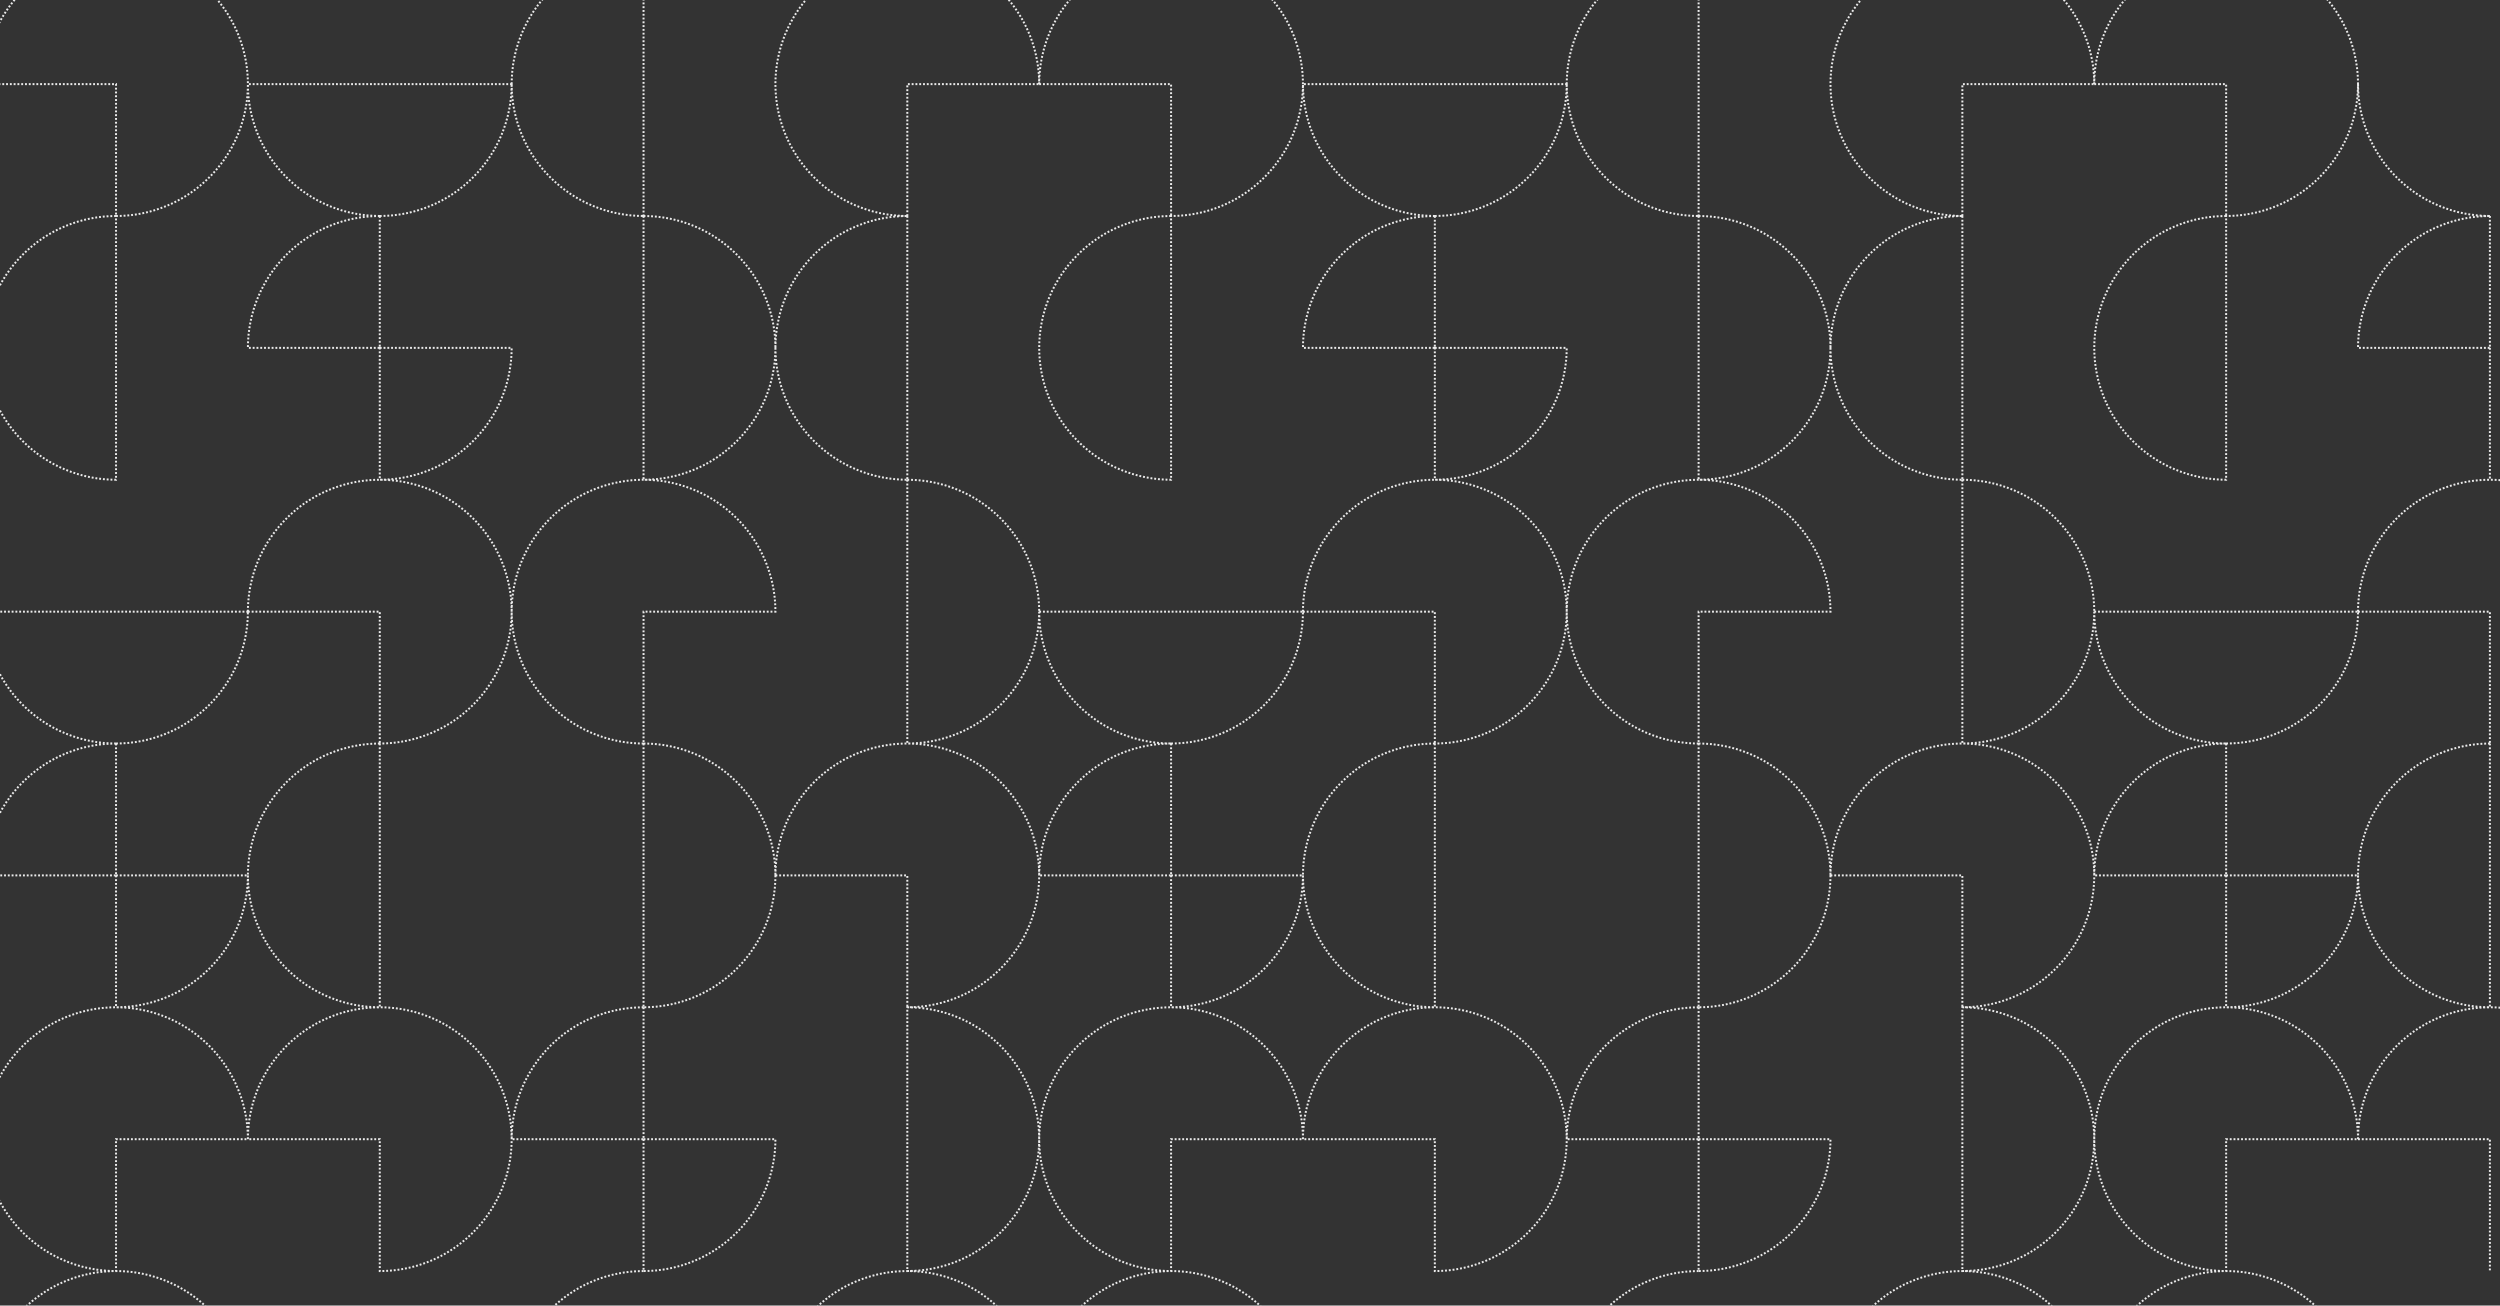 <svg width="1440" height="752" viewBox="0 0 1440 752" fill="none" xmlns="http://www.w3.org/2000/svg">
<rect x="0" y="0" width="1440" height="752" fill="#333333" stroke="none"/>
<path d="M66.824 124.413C81.848 124.413 96.535 119.958 109.027 111.611C121.52 103.264 131.256 91.4 137.006 77.519C142.755 63.638 144.259 48.365 141.328 33.629C138.397 18.893 131.162 5.358 120.538 -5.266C109.915 -15.89 96.379 -23.125 81.644 -26.056C66.908 -28.987 51.634 -27.483 37.753 -21.733C23.873 -15.984 12.009 -6.247 3.662 6.245C-4.685 18.738 -9.141 33.424 -9.141 48.449H66.824V124.413ZM66.824 124.413C56.848 124.413 46.97 126.378 37.753 130.196C28.537 134.013 20.163 139.609 13.109 146.663C6.055 153.717 0.459 162.091 -3.358 171.307C-7.176 180.523 -9.141 190.402 -9.141 200.377C-9.141 210.353 -7.176 220.231 -3.358 229.447C0.459 238.664 6.055 247.038 13.109 254.092C20.163 261.146 28.537 266.742 37.753 270.559C46.97 274.377 56.848 276.342 66.824 276.342V124.413ZM66.824 428.268C56.848 428.272 46.97 426.304 37.753 422.487C28.537 418.67 20.163 413.075 13.109 406.022C6.055 398.967 0.459 390.593 -3.358 381.376C-7.176 372.16 -9.141 362.282 -9.141 352.307H142.788M66.824 428.268C76.8 428.268 86.677 426.304 95.894 422.487C105.11 418.67 113.485 413.075 120.538 406.022C127.592 398.967 133.188 390.593 137.006 381.376C140.823 372.16 142.788 362.282 142.788 352.307M66.824 428.268C56.848 428.268 46.97 430.237 37.753 434.053C28.537 437.87 20.163 443.466 13.109 450.518C6.055 457.574 0.459 465.948 -3.358 475.164C-7.176 484.381 -9.141 494.258 -9.141 504.234H66.824M66.824 428.268V504.234M142.788 352.307C142.788 337.28 147.243 322.595 155.59 310.102C163.937 297.61 175.801 287.873 189.682 282.124C203.563 276.375 218.837 274.87 233.572 277.801C248.308 280.732 261.843 287.967 272.467 298.591C283.091 309.215 290.326 322.75 293.257 337.487C296.188 352.223 294.684 367.497 288.934 381.376C283.185 395.255 273.448 407.119 260.956 415.468C248.463 423.816 233.777 428.272 218.752 428.268M142.788 352.307H218.752V428.268M66.824 504.234V580.199C76.799 580.199 86.677 578.234 95.894 574.417C105.11 570.597 113.485 565.005 120.538 557.949C127.592 550.897 133.188 542.519 137.006 533.306C140.823 524.09 142.788 514.209 142.788 504.234M66.824 504.234H142.788M218.752 428.268C208.777 428.268 198.898 430.237 189.682 434.053C180.466 437.87 172.092 443.466 165.038 450.518C157.984 457.574 152.388 465.948 148.571 475.164C144.753 484.381 142.788 494.258 142.788 504.234M218.752 428.268V580.199C208.777 580.199 198.898 578.234 189.682 574.417C180.466 570.597 172.092 565.005 165.038 557.949C157.984 550.897 152.388 542.519 148.571 533.306C144.753 524.09 142.788 514.209 142.788 504.234M142.788 656.164C142.788 641.137 138.333 626.452 129.986 613.96C121.639 601.468 109.775 591.732 95.894 585.98C82.013 580.231 66.74 578.728 52.004 581.659C37.268 584.589 23.733 591.823 13.109 602.448C2.485 613.074 -4.75 626.608 -7.681 641.344C-10.612 656.08 -9.108 671.354 -3.358 685.233C2.392 699.112 12.128 710.976 24.62 719.325C37.112 727.673 51.799 732.129 66.824 732.129V656.164H142.788ZM142.788 656.164C142.788 641.137 147.243 626.452 155.59 613.96C163.937 601.468 175.801 591.732 189.682 585.98C203.563 580.231 218.837 578.728 233.572 581.659C248.308 584.589 261.843 591.823 272.467 602.448C283.091 613.074 290.326 626.608 293.257 641.344C296.188 656.08 294.684 671.354 288.934 685.233C283.185 699.112 273.448 710.976 260.956 719.325C248.463 727.673 233.777 732.129 218.752 732.129V656.164H142.788ZM120.538 754.375C109.915 743.753 96.379 736.519 81.644 733.585C66.908 730.655 51.634 732.162 37.753 737.91C23.873 743.659 12.009 753.395 3.662 765.887M218.752 124.413C208.777 124.413 198.898 122.448 189.682 118.631C180.466 114.813 172.092 109.217 165.038 102.163C157.984 95.11 152.388 86.735 148.571 77.519C144.753 68.302 142.788 58.424 142.788 48.449H294.717M218.752 124.413C228.728 124.413 238.606 122.448 247.822 118.631C257.039 114.813 265.413 109.217 272.467 102.163C279.521 95.11 285.117 86.735 288.934 77.519C292.752 68.302 294.717 58.424 294.717 48.449M218.752 124.413C208.777 124.413 198.898 126.378 189.682 130.196C180.466 134.013 172.092 139.609 165.038 146.663C157.984 153.717 152.388 162.091 148.571 171.307C144.753 180.523 142.788 190.402 142.788 200.377H218.752M218.752 124.413V200.377M294.717 48.449C294.717 38.473 296.681 28.595 300.499 19.378C304.317 10.162 309.912 1.788 316.966 -5.266C324.02 -12.32 332.394 -17.916 341.611 -21.733C350.827 -25.551 360.706 -27.516 370.682 -27.516V124.413M294.717 48.449C294.717 58.424 296.681 68.302 300.499 77.519C304.317 86.735 309.912 95.11 316.966 102.163C324.02 109.217 332.394 114.813 341.611 118.631C350.827 122.448 360.706 124.413 370.682 124.413M218.752 200.377H294.717C294.717 210.353 292.752 220.231 288.934 229.447C285.117 238.664 279.521 247.038 272.467 254.092C265.413 261.146 257.039 266.742 247.822 270.559C238.606 274.377 228.728 276.342 218.752 276.342V200.377ZM370.682 124.413C380.657 124.413 390.535 126.378 399.751 130.196C408.968 134.013 417.342 139.609 424.397 146.663C431.45 153.717 437.045 162.091 440.862 171.307C444.679 180.523 446.647 190.402 446.647 200.377M370.682 124.413V276.342C380.657 276.342 390.535 274.377 399.751 270.559C408.968 266.742 417.342 261.146 424.397 254.092C431.45 247.038 437.045 238.664 440.862 229.447C444.679 220.231 446.647 210.353 446.647 200.377M446.647 200.377C446.647 190.402 448.612 180.523 452.428 171.307C456.245 162.091 461.841 153.717 468.893 146.663C475.949 139.609 484.323 134.013 493.539 130.196C502.756 126.378 512.633 124.413 522.609 124.413M446.647 200.377C446.647 210.353 448.612 220.231 452.428 229.447C456.245 238.664 461.841 247.038 468.893 254.092C475.949 261.146 484.323 266.742 493.539 270.559C502.756 274.377 512.633 276.342 522.609 276.342M522.609 124.413C507.585 124.413 492.896 119.958 480.404 111.611C467.912 103.264 458.177 91.4 452.428 77.519C446.68 63.638 445.173 48.365 448.103 33.629C451.037 18.893 458.271 5.358 468.893 -5.266C479.518 -15.89 493.053 -23.125 507.789 -26.056C522.525 -28.987 537.799 -27.483 551.681 -21.733C565.561 -15.983 577.424 -6.247 585.773 6.245C594.118 18.738 598.574 33.424 598.574 48.449M522.609 124.413V48.449H598.574M522.609 124.413V276.342M522.609 276.342C532.584 276.342 542.465 278.306 551.681 282.124C560.898 285.941 569.272 291.537 576.324 298.591C583.38 305.645 588.972 314.019 592.792 323.236C596.609 332.452 598.574 342.331 598.574 352.307M522.609 276.342V428.268C532.584 428.268 542.465 426.304 551.681 422.487C560.898 418.67 569.272 413.075 576.324 406.022C583.38 398.967 588.972 390.593 592.792 381.376C596.609 372.16 598.574 362.282 598.574 352.307M370.682 428.268C355.655 428.272 340.97 423.816 328.477 415.468C315.985 407.119 306.248 395.255 300.499 381.376C294.75 367.497 293.245 352.223 296.176 337.487C299.107 322.75 306.342 309.215 316.966 298.591C327.59 287.967 341.125 280.732 355.862 277.801C370.598 274.87 385.872 276.375 399.751 282.124C413.63 287.873 425.494 297.61 433.843 310.102C442.191 322.595 446.647 337.28 446.647 352.307H370.682V428.268ZM370.682 428.268C380.657 428.268 390.535 430.237 399.751 434.053C408.968 437.87 417.342 443.466 424.397 450.518C431.45 457.574 437.045 465.948 440.862 475.164C444.679 484.381 446.647 494.258 446.647 504.234M370.682 428.268V580.199M446.647 504.234C446.647 514.209 444.679 524.09 440.862 533.306C437.045 542.519 431.45 550.897 424.397 557.949C417.342 565.005 408.968 570.597 399.751 574.417C390.535 578.234 380.657 580.199 370.682 580.199M446.647 504.234C446.647 489.21 451.099 474.521 459.448 462.029C467.796 449.537 479.66 439.802 493.539 434.053C507.418 428.305 522.692 426.798 537.428 429.728C552.164 432.662 565.702 439.896 576.324 450.518C586.95 461.143 594.183 474.678 597.114 489.414C600.044 504.15 598.541 519.424 592.792 533.306C587.04 547.186 577.305 559.049 564.813 567.398C552.321 575.743 537.635 580.199 522.609 580.199M446.647 504.234H522.609V580.199M370.682 580.199C360.706 580.199 350.827 582.163 341.611 585.98C332.394 589.8 324.02 595.392 316.966 602.448C309.912 609.5 304.317 617.878 300.499 627.095C296.681 636.307 294.717 646.188 294.717 656.164H370.682M370.682 580.199V656.164M370.682 656.164H446.647C446.647 666.139 444.679 676.017 440.862 685.233C437.045 694.45 431.45 702.824 424.397 709.88C417.342 716.932 408.968 722.528 399.751 726.344C390.535 730.161 380.657 732.129 370.682 732.129M370.682 656.164V732.129M522.609 580.199C532.584 580.199 542.465 582.163 551.681 585.98C560.898 589.8 569.272 595.392 576.324 602.448C583.38 609.5 588.972 617.878 592.792 627.095C596.609 636.307 598.574 646.188 598.574 656.164C598.574 666.139 596.609 676.017 592.792 685.233C588.972 694.45 583.38 702.824 576.324 709.88C569.272 716.932 560.898 722.528 551.681 726.344C542.465 730.161 532.584 732.125 522.609 732.129V580.199ZM370.682 732.129C360.706 732.129 350.827 734.094 341.611 737.91C332.394 741.727 324.02 747.323 316.966 754.375C309.912 761.431 304.317 769.805 300.499 779.021M598.574 48.449C598.574 33.424 603.029 18.738 611.374 6.245C619.723 -6.247 631.587 -15.984 645.47 -21.733C659.349 -27.483 674.622 -28.987 689.359 -26.056C704.095 -23.125 717.629 -15.89 728.255 -5.266C738.876 5.358 746.11 18.893 749.044 33.629C751.975 48.365 750.468 63.638 744.719 77.519C738.971 91.4 729.235 103.264 716.743 111.611C704.251 119.958 689.562 124.413 674.539 124.413M598.574 48.449H674.539V124.413M674.539 124.413C664.563 124.413 654.682 126.378 645.47 130.196C636.253 134.013 627.875 139.609 620.823 146.663C613.767 153.717 608.175 162.091 604.355 171.307C600.538 180.523 598.574 190.402 598.574 200.377C598.574 210.353 600.538 220.231 604.355 229.447C608.175 238.664 613.767 247.038 620.823 254.092C627.875 261.146 636.253 266.742 645.47 270.559C654.682 274.377 664.563 276.342 674.539 276.342V124.413ZM598.574 352.307C598.574 362.282 600.538 372.16 604.355 381.376C608.175 390.593 613.767 398.967 620.823 406.022C627.875 413.075 636.253 418.67 645.47 422.487C654.682 426.304 664.563 428.272 674.539 428.268M598.574 352.307H750.504M674.539 428.268C684.514 428.268 694.392 426.304 703.608 422.487C712.825 418.67 721.199 413.075 728.255 406.022C735.307 398.967 740.903 390.593 744.719 381.376C748.536 372.16 750.504 362.282 750.504 352.307M674.539 428.268C664.563 428.268 654.682 430.237 645.47 434.053C636.253 437.87 627.875 443.466 620.823 450.518C613.767 457.574 608.175 465.948 604.355 475.164C600.538 484.381 598.574 494.258 598.574 504.234H674.539M674.539 428.268V504.234M750.504 352.307C750.504 337.28 754.956 322.595 763.305 310.102C771.653 297.61 783.517 287.873 797.396 282.124C811.276 276.375 826.549 274.87 841.285 277.801C856.022 280.732 869.559 287.967 880.181 298.591C890.807 309.215 898.04 322.75 900.971 337.487C903.902 352.223 902.398 367.497 896.65 381.376C890.898 395.255 881.162 407.119 868.67 415.468C856.178 423.816 841.492 428.272 826.466 428.268M750.504 352.307H826.466V428.268M585.773 765.887C577.424 753.395 565.561 743.659 551.681 737.91C537.799 732.162 522.525 730.655 507.789 733.585C493.053 736.519 479.518 743.753 468.893 754.375M674.539 504.234V580.199C684.514 580.199 694.392 578.234 703.608 574.417C712.825 570.597 721.199 565.005 728.255 557.949C735.307 550.897 740.903 542.519 744.719 533.306C748.536 524.09 750.504 514.209 750.504 504.234M674.539 504.234H750.504M826.466 428.268C816.49 428.268 806.613 430.237 797.396 434.053C788.18 437.87 779.806 443.466 772.75 450.518C765.698 457.574 760.102 465.948 756.285 475.164C752.469 484.381 750.5 494.258 750.504 504.234M826.466 428.268V580.199C816.49 580.199 806.613 578.234 797.396 574.417C788.18 570.597 779.806 565.005 772.75 557.949C765.698 550.897 760.102 542.519 756.285 533.306C752.469 524.09 750.504 514.209 750.504 504.234M750.504 656.164C750.504 641.137 746.048 626.452 737.7 613.96C729.351 601.468 717.487 591.732 703.608 585.98C689.729 580.231 674.455 578.728 659.719 581.659C644.983 584.589 631.449 591.823 620.823 602.448C610.198 613.074 602.964 626.608 600.034 641.344C597.103 656.08 598.606 671.354 604.355 685.233C610.107 699.112 619.843 710.976 632.335 719.325C644.827 727.673 659.512 732.129 674.539 732.129V656.164H750.504ZM750.504 656.164C750.504 641.137 754.956 626.452 763.305 613.96C771.653 601.468 783.517 591.732 797.396 585.98C811.276 580.231 826.549 578.728 841.285 581.659C856.022 584.589 869.559 591.823 880.181 602.448C890.807 613.074 898.04 626.608 900.971 641.344C903.902 656.08 902.398 671.354 896.65 685.233C890.898 699.112 881.162 710.976 868.67 719.325C856.178 727.673 841.492 732.129 826.466 732.129V656.164H750.504ZM728.255 754.375C717.629 743.753 704.095 736.519 689.359 733.585C674.622 730.655 659.349 732.162 645.47 737.91C631.587 743.659 619.723 753.395 611.374 765.887M826.466 124.413C816.49 124.413 806.613 122.448 797.396 118.631C788.18 114.813 779.806 109.217 772.75 102.163C765.698 95.11 760.102 86.735 756.285 77.519C752.469 68.302 750.501 58.424 750.501 48.449H902.431M826.466 124.413C836.441 124.413 846.322 122.448 855.535 118.631C864.752 114.813 873.129 109.217 880.181 102.163C887.237 95.11 892.829 86.735 896.65 77.519C900.466 68.302 902.431 58.424 902.431 48.449M826.466 124.413C816.49 124.413 806.613 126.378 797.396 130.196C788.18 134.013 779.806 139.609 772.75 146.663C765.698 153.717 760.102 162.091 756.285 171.307C752.469 180.523 750.5 190.402 750.504 200.377H826.466M826.466 124.413V200.377M902.431 48.449C902.431 38.473 904.395 28.595 908.212 19.378C912.032 10.162 917.625 1.788 924.68 -5.266C931.733 -12.32 940.11 -17.916 949.327 -21.733C958.54 -25.551 968.421 -27.516 978.396 -27.516V124.413M902.431 48.449C902.431 58.424 904.395 68.302 908.212 77.519C912.032 86.735 917.625 95.11 924.68 102.163C931.733 109.217 940.11 114.813 949.327 118.631C958.54 122.448 968.421 124.413 978.396 124.413M826.466 200.377H902.431C902.431 210.353 900.466 220.231 896.65 229.447C892.829 238.664 887.237 247.038 880.181 254.092C873.129 261.146 864.752 266.742 855.535 270.559C846.322 274.377 836.441 276.342 826.466 276.342V200.377ZM978.396 124.413C988.371 124.413 998.249 126.378 1007.47 130.196C1016.68 134.013 1025.06 139.609 1032.11 146.663C1039.16 153.717 1044.76 162.091 1048.58 171.307C1052.39 180.523 1054.36 190.402 1054.36 200.377M978.396 124.413V276.342C988.371 276.342 998.249 274.377 1007.47 270.559C1016.68 266.742 1025.06 261.146 1032.11 254.092C1039.16 247.038 1044.76 238.664 1048.58 229.447C1052.39 220.231 1054.36 210.353 1054.36 200.377M1054.36 200.377C1054.36 190.402 1056.33 180.523 1060.14 171.307C1063.96 162.091 1069.55 153.717 1076.61 146.663C1083.66 139.609 1092.04 134.013 1101.25 130.196C1110.47 126.378 1120.35 124.413 1130.32 124.413M1054.36 200.377C1054.36 210.353 1056.33 220.231 1060.14 229.447C1063.96 238.664 1069.55 247.038 1076.61 254.092C1083.66 261.146 1092.04 266.742 1101.25 270.559C1110.47 274.377 1120.35 276.342 1130.32 276.342M1130.32 124.413C1115.3 124.413 1100.61 119.958 1088.12 111.611C1075.63 103.264 1065.89 91.4 1060.14 77.519C1054.39 63.638 1052.89 48.365 1055.82 33.629C1058.75 18.893 1065.99 5.358 1076.61 -5.266C1087.23 -15.89 1100.77 -23.125 1115.5 -26.056C1130.24 -28.987 1145.51 -27.483 1159.4 -21.733C1173.28 -15.983 1185.14 -6.247 1193.49 6.245C1201.83 18.738 1206.29 33.424 1206.29 48.449M1130.32 124.413V48.449H1206.29M1130.32 124.413V276.342M1130.32 276.342C1140.3 276.342 1150.18 278.306 1159.4 282.124C1168.61 285.941 1176.99 291.537 1184.04 298.591C1191.09 305.645 1196.69 314.019 1200.51 323.236C1204.32 332.452 1206.29 342.331 1206.29 352.307M1130.32 276.342V428.268C1140.3 428.268 1150.18 426.304 1159.4 422.487C1168.61 418.67 1176.99 413.075 1184.04 406.022C1191.09 398.967 1196.69 390.593 1200.51 381.376C1204.32 372.16 1206.29 362.282 1206.29 352.307M978.396 428.268C963.369 428.272 948.684 423.816 936.192 415.468C923.7 407.119 913.964 395.255 908.212 381.376C902.464 367.497 900.96 352.223 903.891 337.487C906.821 322.75 914.055 309.215 924.68 298.591C935.302 287.967 948.84 280.732 963.576 277.801C978.312 274.87 993.586 276.375 1007.47 282.124C1021.34 287.873 1033.21 297.61 1041.56 310.102C1049.91 322.595 1054.36 337.28 1054.36 352.307H978.396V428.268ZM978.396 428.268C988.371 428.268 998.249 430.237 1007.47 434.053C1016.68 437.87 1025.06 443.466 1032.11 450.518C1039.16 457.574 1044.76 465.948 1048.58 475.164C1052.39 484.381 1054.36 494.258 1054.36 504.234M978.396 428.268V580.199M1054.36 504.234C1054.36 514.209 1052.39 524.09 1048.58 533.306C1044.76 542.519 1039.16 550.897 1032.11 557.949C1025.06 565.005 1016.68 570.597 1007.47 574.417C998.249 578.234 988.371 580.199 978.396 580.199M1054.36 504.234C1054.36 489.21 1058.81 474.521 1067.16 462.029C1075.51 449.537 1087.37 439.802 1101.25 434.053C1115.13 428.305 1130.41 426.798 1145.14 429.728C1159.88 432.662 1173.42 439.896 1184.04 450.518C1194.66 461.143 1201.9 474.678 1204.83 489.414C1207.76 504.15 1206.26 519.424 1200.51 533.306C1194.75 547.186 1185.02 559.049 1172.53 567.398C1160.03 575.743 1145.35 580.199 1130.32 580.199M1054.36 504.234H1130.32V580.199M978.396 580.199C968.421 580.199 958.54 582.163 949.327 585.98C940.11 589.8 931.733 595.392 924.68 602.448C917.625 609.5 912.032 617.878 908.212 627.095C904.395 636.307 902.431 646.188 902.431 656.164H978.396M978.396 580.199V656.164M978.396 656.164H1054.36C1054.36 666.139 1052.39 676.017 1048.58 685.233C1044.76 694.45 1039.16 702.824 1032.11 709.88C1025.06 716.932 1016.68 722.528 1007.47 726.344C998.249 730.161 988.371 732.129 978.396 732.129M978.396 656.164V732.129M1130.32 580.199C1140.3 580.199 1150.18 582.163 1159.4 585.98C1168.61 589.8 1176.99 595.392 1184.04 602.448C1191.09 609.5 1196.69 617.878 1200.51 627.095C1204.32 636.307 1206.29 646.188 1206.29 656.164C1206.29 666.139 1204.32 676.017 1200.51 685.233C1196.69 694.45 1191.09 702.824 1184.04 709.88C1176.99 716.932 1168.61 722.528 1159.4 726.344C1150.18 730.161 1140.3 732.125 1130.32 732.129V580.199ZM978.396 732.129C968.421 732.129 958.54 734.094 949.327 737.91C940.11 741.727 931.733 747.323 924.68 754.375C917.625 761.431 912.032 769.805 908.212 779.021M1206.29 48.449C1206.29 33.424 1210.74 18.738 1219.09 6.245C1227.44 -6.247 1239.3 -15.984 1253.18 -21.733C1267.06 -27.483 1282.34 -28.987 1297.07 -26.056C1311.81 -23.125 1325.34 -15.89 1335.97 -5.266C1346.59 5.358 1353.82 18.893 1356.76 33.629C1359.69 48.365 1358.18 63.638 1352.43 77.519C1346.69 91.4 1336.95 103.264 1324.46 111.611C1311.97 119.958 1297.28 124.413 1282.25 124.413M1206.29 48.449H1282.25V124.413M1282.25 124.413C1272.28 124.413 1262.4 126.378 1253.18 130.196C1243.97 134.013 1235.59 139.609 1228.54 146.663C1221.48 153.717 1215.89 162.091 1212.07 171.307C1208.25 180.523 1206.29 190.402 1206.29 200.377C1206.29 210.353 1208.25 220.231 1212.07 229.447C1215.89 238.664 1221.48 247.038 1228.54 254.092C1235.59 261.146 1243.97 266.742 1253.18 270.559C1262.4 274.377 1272.28 276.342 1282.25 276.342V124.413ZM1206.29 352.307C1206.29 362.282 1208.25 372.16 1212.07 381.376C1215.89 390.593 1221.48 398.967 1228.54 406.022C1235.59 413.075 1243.97 418.67 1253.18 422.487C1262.4 426.304 1272.28 428.272 1282.25 428.268M1206.29 352.307H1358.22M1282.25 428.268C1292.23 428.268 1302.11 426.304 1311.32 422.487C1320.54 418.67 1328.91 413.075 1335.97 406.022C1343.02 398.967 1348.62 390.593 1352.43 381.376C1356.25 372.16 1358.22 362.282 1358.22 352.307M1282.25 428.268C1272.28 428.268 1262.4 430.237 1253.18 434.053C1243.97 437.87 1235.59 443.466 1228.54 450.518C1221.48 457.574 1215.89 465.948 1212.07 475.164C1208.25 484.381 1206.29 494.258 1206.29 504.234H1282.25M1282.25 428.268V504.234M1358.22 352.307C1358.22 337.28 1362.67 322.595 1371.02 310.102C1379.37 297.61 1391.23 287.873 1405.11 282.124C1418.99 276.375 1434.26 274.87 1449 277.801M1358.22 352.307H1434.18V428.268M1193.49 765.887C1185.14 753.395 1173.28 743.659 1159.4 737.91C1145.51 732.162 1130.24 730.655 1115.5 733.585C1100.77 736.519 1087.23 743.753 1076.61 754.375M1282.25 504.234V580.199C1292.23 580.199 1302.11 578.234 1311.32 574.417C1320.54 570.597 1328.91 565.005 1335.97 557.949C1343.02 550.897 1348.62 542.519 1352.43 533.306C1356.25 524.09 1358.22 514.209 1358.22 504.234M1282.25 504.234H1358.22M1434.18 428.268C1424.2 428.268 1414.33 430.237 1405.11 434.053C1395.89 437.87 1387.52 443.466 1380.46 450.518C1373.41 457.574 1367.82 465.948 1364 475.164C1360.18 484.381 1358.21 494.258 1358.22 504.234M1434.18 428.268V580.199C1424.2 580.199 1414.33 578.234 1405.11 574.417C1395.89 570.597 1387.52 565.005 1380.46 557.949C1373.41 550.897 1367.82 542.519 1364 533.306C1360.18 524.09 1358.22 514.209 1358.22 504.234M1358.22 656.164C1358.22 641.137 1353.76 626.452 1345.41 613.96C1337.07 601.468 1325.2 591.732 1311.32 585.98C1297.44 580.231 1282.17 578.728 1267.43 581.659C1252.7 584.589 1239.16 591.823 1228.54 602.448C1217.91 613.074 1210.68 626.608 1207.75 641.344C1204.82 656.08 1206.32 671.354 1212.07 685.233C1217.82 699.112 1227.56 710.976 1240.05 719.325C1252.54 727.673 1267.23 732.129 1282.25 732.129V656.164H1358.22ZM1358.22 656.164C1358.22 641.137 1362.67 626.452 1371.02 613.96C1379.37 601.468 1391.23 591.732 1405.11 585.98C1418.99 580.231 1434.26 578.728 1449 581.659M1358.22 656.164H1434.18V732.129M1335.97 754.375C1325.34 743.753 1311.81 736.519 1297.07 733.585C1282.34 730.655 1267.06 732.162 1253.18 737.91C1239.3 743.659 1227.44 753.395 1219.09 765.887M1358.22 48.449C1358.22 58.424 1360.18 68.302 1364 77.519C1367.82 86.735 1373.41 95.11 1380.46 102.163C1387.52 109.217 1395.89 114.813 1405.11 118.631C1414.33 122.448 1424.2 124.413 1434.18 124.413M1434.18 124.413C1424.2 124.413 1414.33 126.378 1405.11 130.196C1395.89 134.013 1387.52 139.609 1380.46 146.663C1373.41 153.717 1367.82 162.091 1364 171.307C1360.18 180.523 1358.21 190.402 1358.22 200.377H1434.18M1434.18 124.413V200.377M1434.18 200.377V276.342" stroke="#EBEBEB" stroke-width="1.146" stroke-miterlimit="10" stroke-dasharray="1.09 1.09"/>
</svg>
